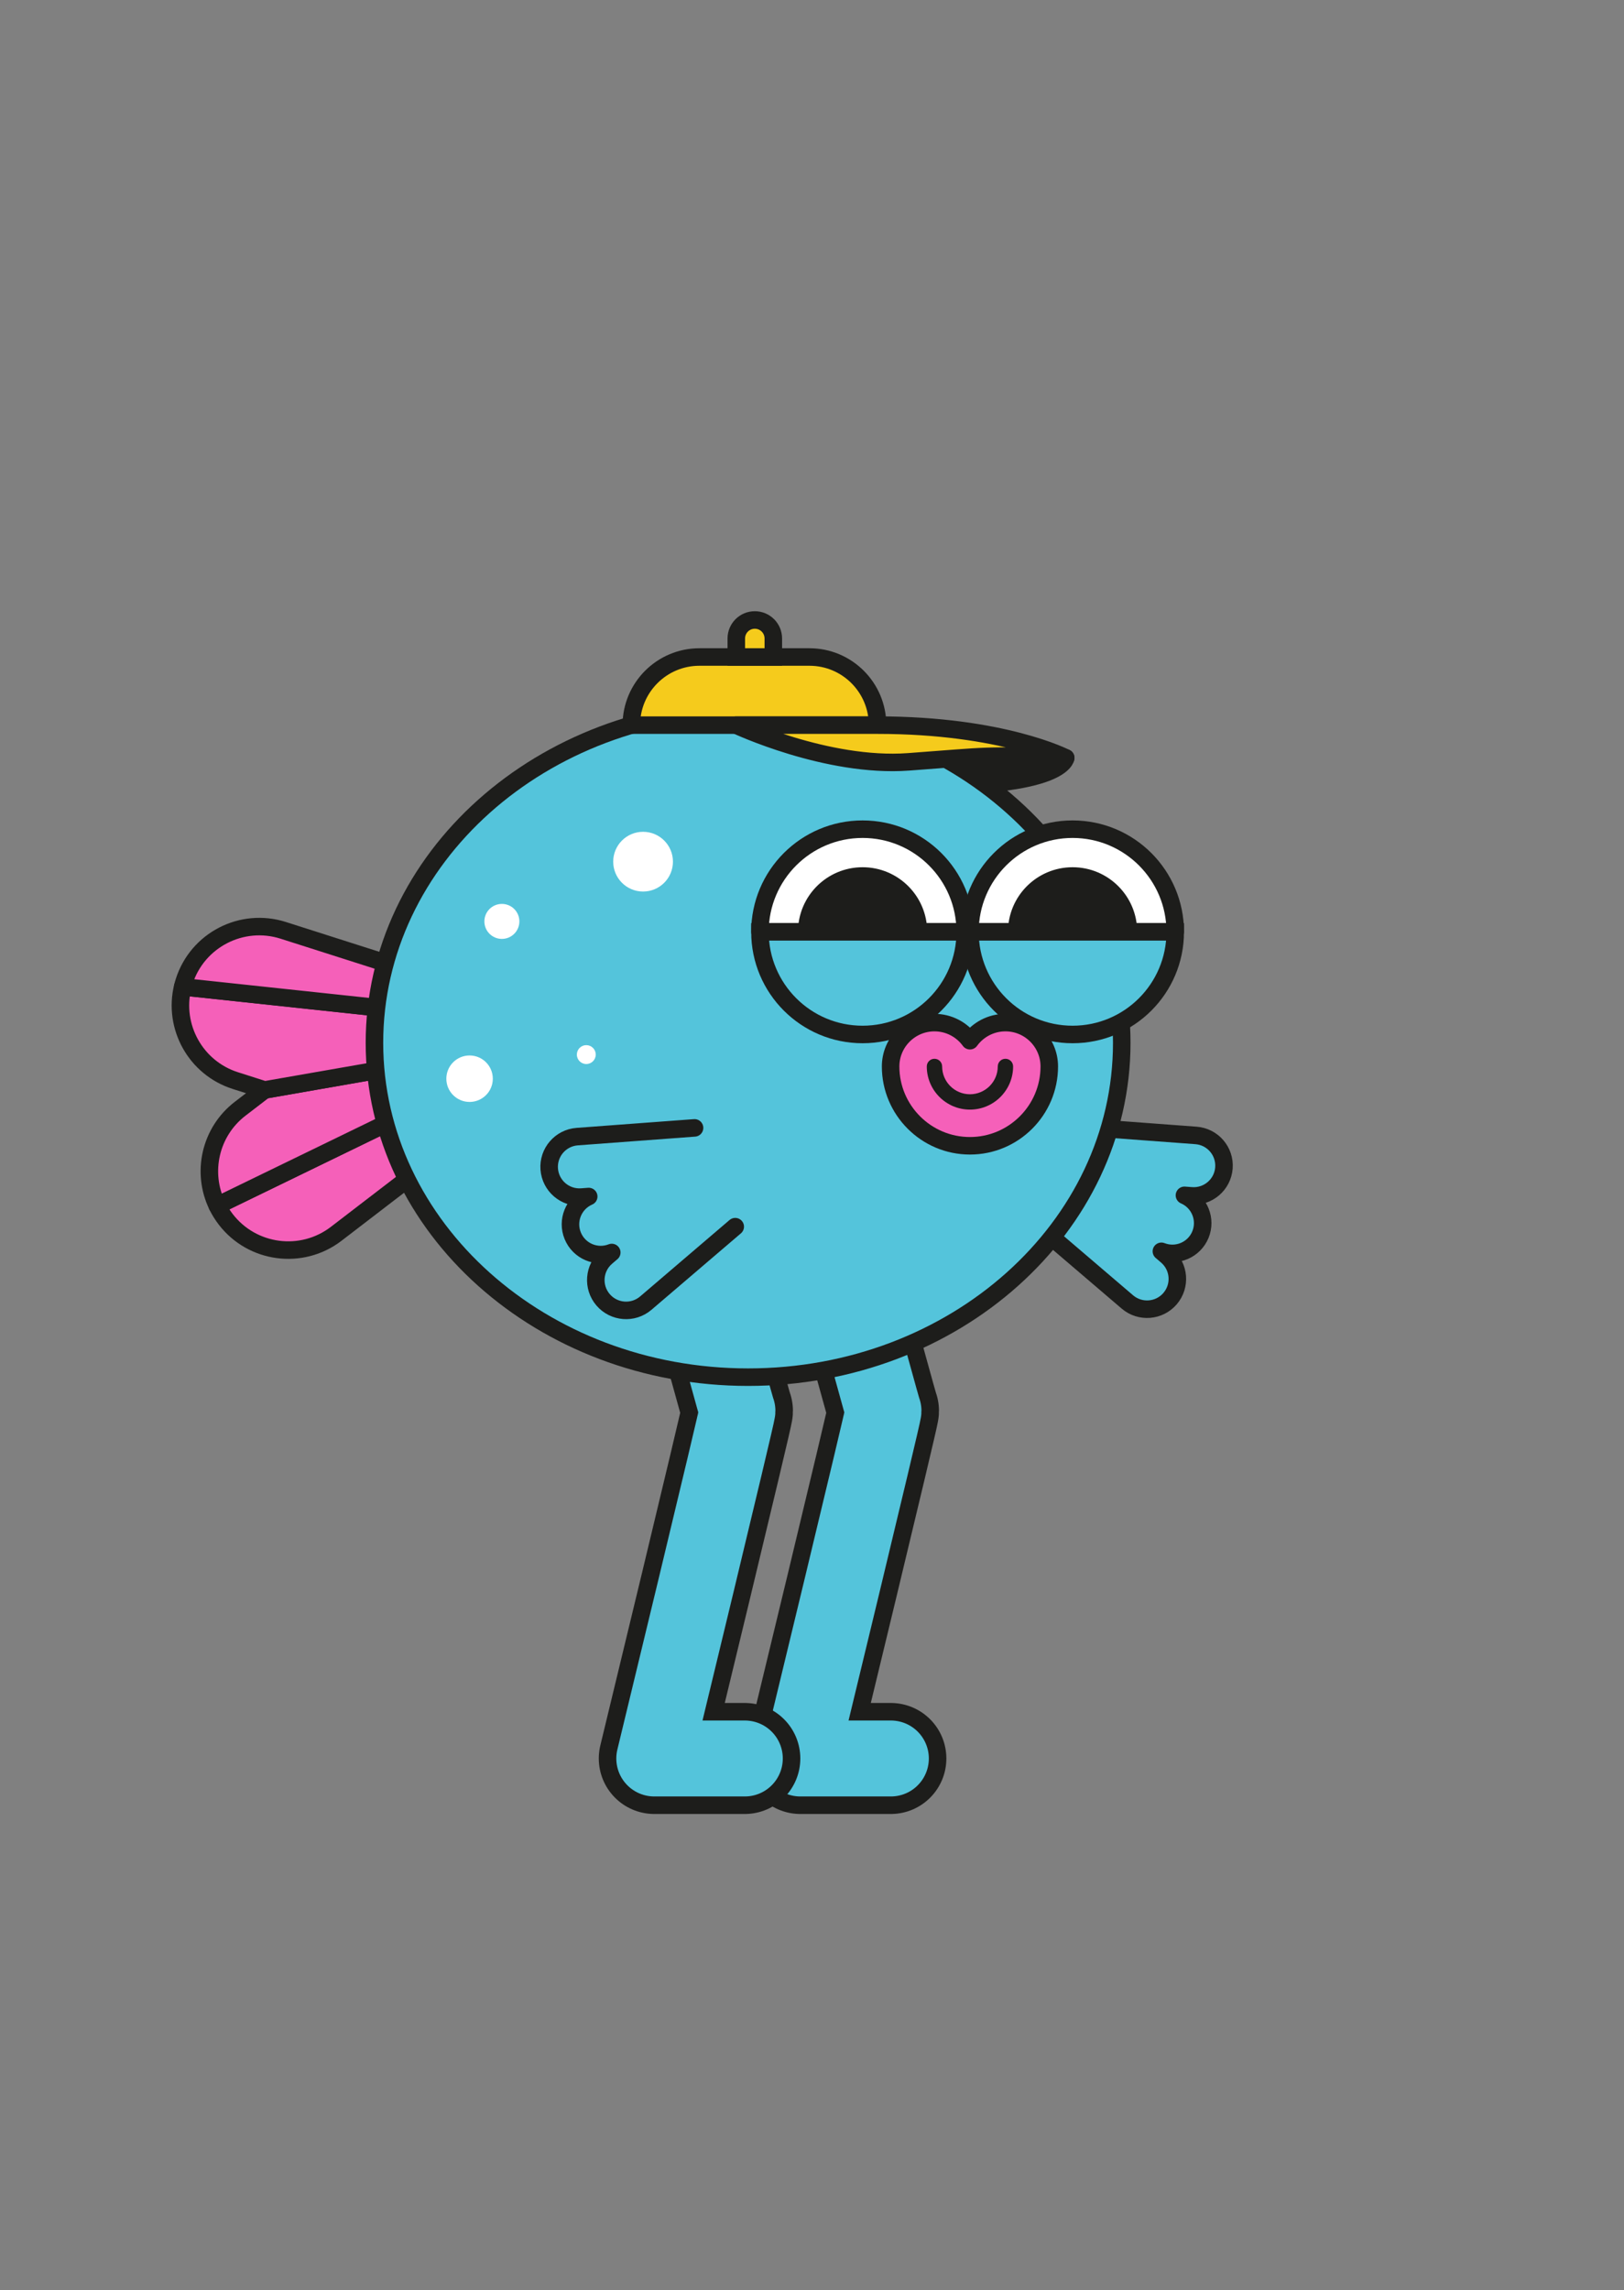 <svg xmlns="http://www.w3.org/2000/svg" viewBox="0 0 278 392" width="278" height="392" preserveAspectRatio="xMidYMid meet" style="width: 100%; height: 100%; transform: translate3d(0px, 0px, 0px); content-visibility: visible;"><rect x="0" y="0" width="278" height="392" fill="#808080" stroke="none"/><defs><clipPath id="__lottie_element_50"><rect width="278" height="392" x="0" y="0"></rect></clipPath></defs><g clip-path="url(#__lottie_element_50)"><g transform="matrix(1,0,0,1,144,151)" opacity="1" style="display: block;"><g opacity="1" transform="matrix(1,0,0,1,0,0)"><path stroke-linecap="round" stroke-linejoin="round" fill-opacity="0" stroke="rgb(29,29,27)" stroke-opacity="1" stroke-width="19" d=" M-7,38.5 C-7,38.5 7.236,91 7.236,90.5 C7.236,91.249 -7,150 -7,150 C-7,150 8.5,150 8.5,150"></path><path stroke-linecap="round" stroke-linejoin="round" fill-opacity="0" stroke="rgb(84,196,219)" stroke-opacity="1" stroke-width="13" d=" M-7,38.5 C-7,38.5 7.236,91 7.236,90.5 C7.236,91.249 -7,150 -7,150 C-7,150 8.5,150 8.5,150"></path></g></g><g transform="matrix(1,0,0,1,119,151)" opacity="1" style="display: block;"><g opacity="1" transform="matrix(1,0,0,1,0,0)"><path stroke-linecap="round" stroke-linejoin="round" fill-opacity="0" stroke="rgb(29,29,27)" stroke-opacity="1" stroke-width="19" d=" M-7,38.5 C-7,38.5 7.236,91 7.236,90.5 C7.236,91.249 -7,150 -7,150 C-7,150 8.5,150 8.5,150"></path><path stroke-linecap="round" stroke-linejoin="round" fill-opacity="0" stroke="rgb(84,196,219)" stroke-opacity="1" stroke-width="13" d=" M-7,38.5 C-7,38.5 7.236,91 7.236,90.5 C7.236,91.249 -7,150 -7,150 C-7,150 8.5,150 8.5,150"></path></g></g><g transform="matrix(1,-0.002,0.002,1,-184.695,-268.344)" opacity="1" style="display: block;"><g opacity="1" transform="matrix(1,0,0,1,377.451,477.878)"><path fill="rgb(84,196,219)" fill-opacity="1" d=" M-16.039,0.955 C-16.039,0.955 -0.753,14.074 -0.753,14.074 C1.421,15.939 4.695,15.689 6.56,13.516 C8.425,11.342 8.176,8.068 6.003,6.203 C6.003,6.203 5.087,5.418 5.087,5.418 C7.711,6.449 10.688,5.195 11.771,2.58 C12.855,-0.036 11.637,-3.028 9.053,-4.155 C9.053,-4.155 10.255,-4.062 10.255,-4.062 C13.11,-3.843 15.603,-5.982 15.822,-8.838 C16.04,-11.694 13.902,-14.186 11.047,-14.404 C11.047,-14.404 -9.039,-15.94 -9.039,-15.94"></path><path stroke-linecap="round" stroke-linejoin="round" fill-opacity="0" stroke="rgb(29,29,27)" stroke-opacity="1" stroke-width="3" d=" M-16.039,0.955 C-16.039,0.955 -0.753,14.074 -0.753,14.074 C1.421,15.939 4.695,15.689 6.56,13.516 C8.425,11.342 8.176,8.068 6.003,6.203 C6.003,6.203 5.087,5.418 5.087,5.418 C7.711,6.449 10.688,5.195 11.771,2.58 C12.855,-0.036 11.637,-3.028 9.053,-4.155 C9.053,-4.155 10.255,-4.062 10.255,-4.062 C13.11,-3.843 15.603,-5.982 15.822,-8.838 C16.04,-11.694 13.902,-14.186 11.047,-14.404 C11.047,-14.404 -9.039,-15.94 -9.039,-15.94"></path></g></g><g transform="matrix(0.985,-0.172,0.172,0.985,-257.766,-217.989)" opacity="1" style="display: block;"><g opacity="1" transform="matrix(1,0,0,1,241.756,467.724)"><path fill="rgb(245,96,185)" fill-opacity="1" d=" M24.176,-5.88 C24.176,-5.88 -4.938,9.342 -4.938,9.342 C-11.544,12.796 -19.699,10.24 -23.153,3.634 C-23.588,2.802 -23.928,1.945 -24.176,1.076 C-24.176,1.076 24.176,-12.796 24.176,-12.796 C24.176,-12.796 24.176,-5.88 24.176,-5.88z"></path><path stroke-linecap="round" stroke-linejoin="round" fill-opacity="0" stroke="rgb(29,29,27)" stroke-opacity="1" stroke-width="3" d=" M24.176,-5.88 C24.176,-5.88 -4.938,9.342 -4.938,9.342 C-11.544,12.796 -19.699,10.24 -23.153,3.634 C-23.588,2.802 -23.928,1.945 -24.176,1.076 C-24.176,1.076 24.176,-12.796 24.176,-12.796 C24.176,-12.796 24.176,-5.88 24.176,-5.88z"></path></g><g opacity="1" transform="matrix(1,0,0,1,240.895,459.751)"><path fill="rgb(245,96,185)" fill-opacity="1" d=" M25.037,-4.823 C25.037,-4.823 -23.315,9.049 -23.315,9.049 C-25.037,3.021 -22.358,-3.588 -16.584,-6.607 C-16.584,-6.607 -11.913,-9.049 -11.913,-9.049 C-11.913,-9.049 25.037,-9.049 25.037,-9.049 C25.037,-9.049 25.037,-4.823 25.037,-4.823z"></path><path stroke-linecap="round" stroke-linejoin="round" fill-opacity="0" stroke="rgb(29,29,27)" stroke-opacity="1" stroke-width="3" d=" M25.037,-4.823 C25.037,-4.823 -23.315,9.049 -23.315,9.049 C-25.037,3.021 -22.358,-3.588 -16.584,-6.607 C-16.584,-6.607 -11.913,-9.049 -11.913,-9.049 C-11.913,-9.049 25.037,-9.049 25.037,-9.049 C25.037,-9.049 25.037,-4.823 25.037,-4.823z"></path></g><g opacity="1" transform="matrix(1,0,0,1,240.654,440.798)"><path fill="rgb(245,96,185)" fill-opacity="1" d=" M-16.344,7.461 C-22.669,4.154 -25.277,-3.462 -22.456,-9.903 C-22.456,-9.903 25.277,3.792 25.277,3.792 C25.277,3.792 25.277,9.903 25.277,9.903 C25.277,9.903 -11.673,9.903 -11.673,9.903 C-11.673,9.903 -16.344,7.461 -16.344,7.461z"></path><path stroke-linecap="round" stroke-linejoin="round" fill-opacity="0" stroke="rgb(29,29,27)" stroke-opacity="1" stroke-width="3" d=" M-16.344,7.461 C-22.669,4.154 -25.277,-3.462 -22.456,-9.903 C-22.456,-9.903 25.277,3.792 25.277,3.792 C25.277,3.792 25.277,9.903 25.277,9.903 C25.277,9.903 -11.673,9.903 -11.673,9.903 C-11.673,9.903 -16.344,7.461 -16.344,7.461z"></path></g><g opacity="1" transform="matrix(1,0,0,1,242.065,432.736)"><path fill="rgb(245,96,185)" fill-opacity="1" d=" M-23.462,-2.693 C-23.462,-2.693 -23.462,-2.693 -23.462,-2.693 C-20.008,-9.299 -11.853,-11.854 -5.247,-8.401 C-5.247,-8.401 23.866,6.821 23.866,6.821 C23.866,6.821 23.866,11.853 23.866,11.853 C23.866,11.853 -23.867,-1.841 -23.867,-1.841 C-23.742,-2.128 -23.609,-2.412 -23.462,-2.693z"></path><path stroke-linecap="round" stroke-linejoin="round" fill-opacity="0" stroke="rgb(29,29,27)" stroke-opacity="1" stroke-width="3" d=" M-23.462,-2.693 C-23.462,-2.693 -23.462,-2.693 -23.462,-2.693 C-20.008,-9.299 -11.853,-11.854 -5.247,-8.401 C-5.247,-8.401 23.866,6.821 23.866,6.821 C23.866,6.821 23.866,11.853 23.866,11.853 C23.866,11.853 -23.867,-1.841 -23.867,-1.841 C-23.742,-2.128 -23.609,-2.412 -23.462,-2.693z"></path></g></g><g transform="matrix(1,0,0,1,-183.901,-268.964)" opacity="1" style="display: block;"><g opacity="1" transform="matrix(1,0,0,1,353.466,400.082)"><path fill="rgb(29,29,27)" fill-opacity="1" d=" M12.867,-1.394 C12.867,-1.394 12.441,3.804 -12.868,3.378 C-10.052,-1.013 -10.226,-3.439 -10.226,-3.439 C-10.226,-3.439 -5.454,-3.805 -5.454,-3.805 C-5.454,-3.805 12.867,-1.394 12.867,-1.394z"></path><path stroke-linecap="round" stroke-linejoin="round" fill-opacity="0" stroke="rgb(29,29,27)" stroke-opacity="1" stroke-width="3" d=" M12.867,-1.394 C12.867,-1.394 12.441,3.804 -12.868,3.378 C-10.052,-1.013 -10.226,-3.439 -10.226,-3.439 C-10.226,-3.439 -5.454,-3.805 -5.454,-3.805 C-5.454,-3.805 12.867,-1.394 12.867,-1.394z"></path></g><g opacity="1" transform="matrix(1,0,0,1,311.962,447.463)"><path fill="rgb(84,196,219)" fill-opacity="1" d=" M-63.963,0 C-63.963,31.608 -35.326,57.231 0,57.231 C35.326,57.231 63.963,31.608 63.963,0 C63.963,-31.608 35.326,-57.231 0,-57.231 C-35.326,-57.231 -63.963,-31.608 -63.963,0z"></path><path stroke-linecap="butt" stroke-linejoin="miter" fill-opacity="0" stroke-miterlimit="10" stroke="rgb(29,29,27)" stroke-opacity="1" stroke-width="3" d=" M-63.963,0 C-63.963,31.608 -35.326,57.231 0,57.231 C35.326,57.231 63.963,31.608 63.963,0 C63.963,-31.608 35.326,-57.231 0,-57.231 C-35.326,-57.231 -63.963,-31.608 -63.963,0z"></path></g><g opacity="1" transform="matrix(1,0,0,1,331.561,419.681)"><path fill="rgb(255,255,255)" fill-opacity="1" d=" M0,-8.785 C9.704,-8.785 17.57,-0.919 17.57,8.785 C17.57,8.785 9.558,8.785 9.558,8.785 C9.558,3.506 5.279,-0.773 0,-0.773 C-5.279,-0.773 -9.558,3.506 -9.558,8.785 C-9.558,8.785 -17.57,8.785 -17.57,8.785 C-17.57,-0.919 -9.704,-8.785 0,-8.785z"></path><path stroke-linecap="round" stroke-linejoin="round" fill-opacity="0" stroke="rgb(29,29,27)" stroke-opacity="1" stroke-width="3" d=" M0,-8.785 C9.704,-8.785 17.57,-0.919 17.57,8.785 C17.57,8.785 9.558,8.785 9.558,8.785 C9.558,3.506 5.279,-0.773 0,-0.773 C-5.279,-0.773 -9.558,3.506 -9.558,8.785 C-9.558,8.785 -17.57,8.785 -17.57,8.785 C-17.57,-0.919 -9.704,-8.785 0,-8.785z"></path></g><g opacity="1" transform="matrix(1,0,0,1,331.561,437.251)"><path fill="rgb(84,196,219)" fill-opacity="1" d=" M-9.558,-8.785 C-9.558,-8.785 9.559,-8.785 9.559,-8.785 C9.559,-8.785 17.57,-8.785 17.57,-8.785 C17.57,0.919 9.704,8.785 0,8.785 C-9.703,8.785 -17.57,0.919 -17.57,-8.785 C-17.57,-8.785 -9.558,-8.785 -9.558,-8.785z"></path><path stroke-linecap="butt" stroke-linejoin="miter" fill-opacity="0" stroke-miterlimit="10" stroke="rgb(29,29,27)" stroke-opacity="1" stroke-width="3" d=" M-9.558,-8.785 C-9.558,-8.785 9.559,-8.785 9.559,-8.785 C9.559,-8.785 17.57,-8.785 17.57,-8.785 C17.57,0.919 9.704,8.785 0,8.785 C-9.703,8.785 -17.57,0.919 -17.57,-8.785 C-17.57,-8.785 -9.558,-8.785 -9.558,-8.785z"></path></g><g opacity="1" transform="matrix(1,0,0,1,331.561,423.686)"><path fill="rgb(29,29,27)" fill-opacity="1" d=" M0,-4.779 C5.279,-4.779 9.558,-0.5 9.558,4.779 C9.558,4.779 -9.558,4.779 -9.558,4.779 C-9.558,-0.5 -5.279,-4.779 0,-4.779z"></path></g><g opacity="1" transform="matrix(1,0,0,1,367.509,419.681)"><path fill="rgb(255,255,255)" fill-opacity="1" d=" M0,-8.785 C9.704,-8.785 17.57,-0.919 17.57,8.785 C17.57,8.785 9.558,8.785 9.558,8.785 C9.558,3.506 5.279,-0.773 0,-0.773 C-5.279,-0.773 -9.558,3.506 -9.558,8.785 C-9.558,8.785 -17.57,8.785 -17.57,8.785 C-17.57,-0.919 -9.703,-8.785 0,-8.785z"></path><path stroke-linecap="round" stroke-linejoin="round" fill-opacity="0" stroke="rgb(29,29,27)" stroke-opacity="1" stroke-width="3" d=" M0,-8.785 C9.704,-8.785 17.57,-0.919 17.57,8.785 C17.57,8.785 9.558,8.785 9.558,8.785 C9.558,3.506 5.279,-0.773 0,-0.773 C-5.279,-0.773 -9.558,3.506 -9.558,8.785 C-9.558,8.785 -17.57,8.785 -17.57,8.785 C-17.57,-0.919 -9.703,-8.785 0,-8.785z"></path></g><g opacity="1" transform="matrix(1,0,0,1,367.509,437.251)"><path fill="rgb(84,196,219)" fill-opacity="1" d=" M-9.558,-8.785 C-9.558,-8.785 9.559,-8.785 9.559,-8.785 C9.559,-8.785 17.57,-8.785 17.57,-8.785 C17.57,0.919 9.704,8.785 0,8.785 C-9.703,8.785 -17.57,0.919 -17.57,-8.785 C-17.57,-8.785 -9.558,-8.785 -9.558,-8.785z"></path><path stroke-linecap="butt" stroke-linejoin="miter" fill-opacity="0" stroke-miterlimit="10" stroke="rgb(29,29,27)" stroke-opacity="1" stroke-width="3" d=" M-9.558,-8.785 C-9.558,-8.785 9.559,-8.785 9.559,-8.785 C9.559,-8.785 17.57,-8.785 17.57,-8.785 C17.57,0.919 9.704,8.785 0,8.785 C-9.703,8.785 -17.57,0.919 -17.57,-8.785 C-17.57,-8.785 -9.558,-8.785 -9.558,-8.785z"></path></g><g opacity="1" transform="matrix(1,0,0,1,367.509,423.686)"><path fill="rgb(29,29,27)" fill-opacity="1" d=" M0,-4.779 C5.279,-4.779 9.558,-0.5 9.558,4.779 C9.558,4.779 -9.558,4.779 -9.558,4.779 C-9.558,-0.5 -5.279,-4.779 0,-4.779z"></path></g><g opacity="1" transform="matrix(1,0,0,1,349.939,457.642)"><path stroke-linecap="butt" stroke-linejoin="miter" fill-opacity="0" stroke-miterlimit="10" stroke="rgb(29,29,27)" stroke-opacity="1" stroke-width="3" d=" M0,6.134 C6.764,6.134 12.267,0.631 12.267,-6.133 C12.267,-6.133 0.117,-6.133 0.117,-6.133 C0.117,-6.133 -12.267,-6.133 -12.267,-6.133 C-12.267,0.631 -6.764,6.134 0,6.134z"></path></g><g opacity="1" transform="matrix(1,0,0,1,349.939,454.546)"><path stroke-linecap="butt" stroke-linejoin="miter" fill-opacity="0" stroke-miterlimit="10" stroke="rgb(29,29,27)" stroke-opacity="1" stroke-width="3" d=" M-6.075,-3.038 C-6.075,0.317 -3.355,3.038 0,3.038 C3.355,3.038 6.075,0.317 6.075,-3.038"></path></g><g opacity="1" transform="matrix(1,0,0,1,349.939,454.546)"><path fill="rgb(245,96,185)" fill-opacity="1" d=" M0,10.543 C7.489,10.543 13.581,4.451 13.581,-3.038 C13.581,-7.176 10.214,-10.543 6.075,-10.543 C3.581,-10.543 1.366,-9.32 0,-7.441 C-1.365,-9.32 -3.58,-10.543 -6.075,-10.543 C-10.214,-10.543 -13.581,-7.176 -13.581,-3.038 C-13.581,4.451 -7.489,10.543 0,10.543z"></path><path stroke-linecap="round" stroke-linejoin="round" fill-opacity="0" stroke="rgb(29,29,27)" stroke-opacity="1" stroke-width="3" d=" M0,10.543 C7.489,10.543 13.581,4.451 13.581,-3.038 C13.581,-7.176 10.214,-10.543 6.075,-10.543 C3.581,-10.543 1.366,-9.32 0,-7.441 C-1.365,-9.32 -3.58,-10.543 -6.075,-10.543 C-10.214,-10.543 -13.581,-7.176 -13.581,-3.038 C-13.581,4.451 -7.489,10.543 0,10.543z"></path></g><g opacity="1" transform="matrix(1,0,0,1,349.939,454.546)"><path fill="rgb(29,29,27)" fill-opacity="1" d=" M0,4.351 C4.074,4.351 7.389,1.036 7.389,-3.038 C7.389,-3.763 6.8,-4.351 6.075,-4.351 C5.349,-4.351 4.761,-3.763 4.761,-3.038 C4.761,-0.413 2.625,1.723 0,1.723 C-2.625,1.723 -4.761,-0.413 -4.761,-3.038 C-4.761,-3.763 -5.349,-4.351 -6.075,-4.351 C-6.8,-4.351 -7.389,-3.763 -7.389,-3.038 C-7.389,1.036 -4.074,4.351 0,4.351z"></path></g><g opacity="1" transform="matrix(1,0,0,1,313.048,387.255)"><path fill="rgb(245,203,28)" fill-opacity="1" d=" M-21.075,5.831 C-21.075,5.831 21.075,5.831 21.075,5.831 C21.075,-0.61 15.853,-5.832 9.412,-5.832 C9.412,-5.832 -9.412,-5.832 -9.412,-5.832 C-15.853,-5.832 -21.075,-0.61 -21.075,5.831z"></path><path stroke-linecap="butt" stroke-linejoin="miter" fill-opacity="0" stroke-miterlimit="10" stroke="rgb(29,29,27)" stroke-opacity="1" stroke-width="3" d=" M-21.075,5.831 C-21.075,5.831 21.075,5.831 21.075,5.831 C21.075,-0.61 15.853,-5.832 9.412,-5.832 C9.412,-5.832 -9.412,-5.832 -9.412,-5.832 C-15.853,-5.832 -21.075,-0.61 -21.075,5.831z"></path></g><g opacity="1" transform="matrix(1,0,0,1,338.128,396.74)"><path fill="rgb(245,203,28)" fill-opacity="1" d=" M-28.206,-3.654 C-28.206,-3.654 -12.697,3.654 1.278,2.631 C15.253,1.608 14.055,1.392 28.205,1.949 C28.205,1.949 17.469,-3.654 -4.005,-3.654 C-4.005,-3.654 -28.206,-3.654 -28.206,-3.654z"></path><path stroke-linecap="round" stroke-linejoin="round" fill-opacity="0" stroke="rgb(29,29,27)" stroke-opacity="1" stroke-width="3" d=" M-28.206,-3.654 C-28.206,-3.654 -12.697,3.654 1.278,2.631 C15.253,1.608 14.055,1.392 28.205,1.949 C28.205,1.949 17.469,-3.654 -4.005,-3.654 C-4.005,-3.654 -28.206,-3.654 -28.206,-3.654z"></path></g><g opacity="1" transform="matrix(1,0,0,1,313.111,378.254)"><path fill="rgb(245,203,28)" fill-opacity="1" d=" M-3.169,3.169 C-3.169,3.169 3.169,3.169 3.169,3.169 C3.169,3.169 3.169,0.001 3.169,0.001 C3.169,-1.75 1.75,-3.169 -0.001,-3.169 C-1.751,-3.169 -3.169,-1.75 -3.169,0.001 C-3.169,0.001 -3.169,3.169 -3.169,3.169z"></path><path stroke-linecap="butt" stroke-linejoin="miter" fill-opacity="0" stroke-miterlimit="10" stroke="rgb(29,29,27)" stroke-opacity="1" stroke-width="3" d=" M-3.169,3.169 C-3.169,3.169 3.169,3.169 3.169,3.169 C3.169,3.169 3.169,0.001 3.169,0.001 C3.169,-1.75 1.75,-3.169 -0.001,-3.169 C-1.751,-3.169 -3.169,-1.75 -3.169,0.001 C-3.169,0.001 -3.169,3.169 -3.169,3.169z"></path></g><g opacity="1" transform="matrix(1,0,0,1,293.984,416.456)"><path fill="rgb(255,255,255)" fill-opacity="1" d=" M-5.113,0 C-5.113,2.824 -2.824,5.113 0,5.113 C2.824,5.113 5.113,2.824 5.113,0 C5.113,-2.824 2.824,-5.113 0,-5.113 C-2.824,-5.113 -5.113,-2.824 -5.113,0z"></path></g><g opacity="1" transform="matrix(1,0,0,1,269.814,426.681)"><path fill="rgb(255,255,255)" fill-opacity="1" d=" M-2.995,0 C-2.995,1.654 -1.654,2.995 0,2.995 C1.654,2.995 2.995,1.654 2.995,0 C2.995,-1.654 1.654,-2.995 0,-2.995 C-1.654,-2.995 -2.995,-1.654 -2.995,0z"></path></g><g opacity="1" transform="matrix(1,0,0,1,284.265,449.478)"><path fill="rgb(255,255,255)" fill-opacity="1" d=" M-1.617,0 C-1.617,0.893 -0.894,1.617 -0.001,1.617 C0.893,1.617 1.617,0.893 1.617,0 C1.617,-0.893 0.893,-1.617 -0.001,-1.617 C-0.894,-1.617 -1.617,-0.893 -1.617,0z"></path></g><g opacity="1" transform="matrix(1,0,0,1,264.284,453.606)"><path fill="rgb(255,255,255)" fill-opacity="1" d=" M-3.977,0 C-3.977,2.197 -2.196,3.977 0,3.977 C2.197,3.977 3.977,2.197 3.977,0 C3.977,-2.197 2.197,-3.977 0,-3.977 C-2.196,-3.977 -3.977,-2.197 -3.977,0z"></path></g></g><g transform="matrix(1,0.002,-0.002,1,-183.105,-269.484)" opacity="1" style="display: block;"><g opacity="1" transform="matrix(1,0,0,1,293.883,477.878)"><path fill="rgb(84,196,219)" fill-opacity="1" d=" M16.039,0.955 C16.039,0.955 0.752,14.074 0.752,14.074 C-1.422,15.939 -4.696,15.689 -6.561,13.516 C-8.426,11.342 -8.176,8.068 -6.003,6.203 C-6.003,6.203 -5.088,5.418 -5.088,5.418 C-7.712,6.449 -10.688,5.195 -11.772,2.58 C-12.856,-0.036 -11.638,-3.028 -9.054,-4.155 C-9.054,-4.155 -10.256,-4.062 -10.256,-4.062 C-13.111,-3.843 -15.603,-5.982 -15.822,-8.838 C-16.04,-11.694 -13.902,-14.186 -11.047,-14.404 C-11.047,-14.404 9.039,-15.94 9.039,-15.94"></path><path stroke-linecap="round" stroke-linejoin="round" fill-opacity="0" stroke="rgb(29,29,27)" stroke-opacity="1" stroke-width="3" d=" M16.039,0.955 C16.039,0.955 0.752,14.074 0.752,14.074 C-1.422,15.939 -4.696,15.689 -6.561,13.516 C-8.426,11.342 -8.176,8.068 -6.003,6.203 C-6.003,6.203 -5.088,5.418 -5.088,5.418 C-7.712,6.449 -10.688,5.195 -11.772,2.58 C-12.856,-0.036 -11.638,-3.028 -9.054,-4.155 C-9.054,-4.155 -10.256,-4.062 -10.256,-4.062 C-13.111,-3.843 -15.603,-5.982 -15.822,-8.838 C-16.04,-11.694 -13.902,-14.186 -11.047,-14.404 C-11.047,-14.404 9.039,-15.94 9.039,-15.94"></path></g></g></g></svg>